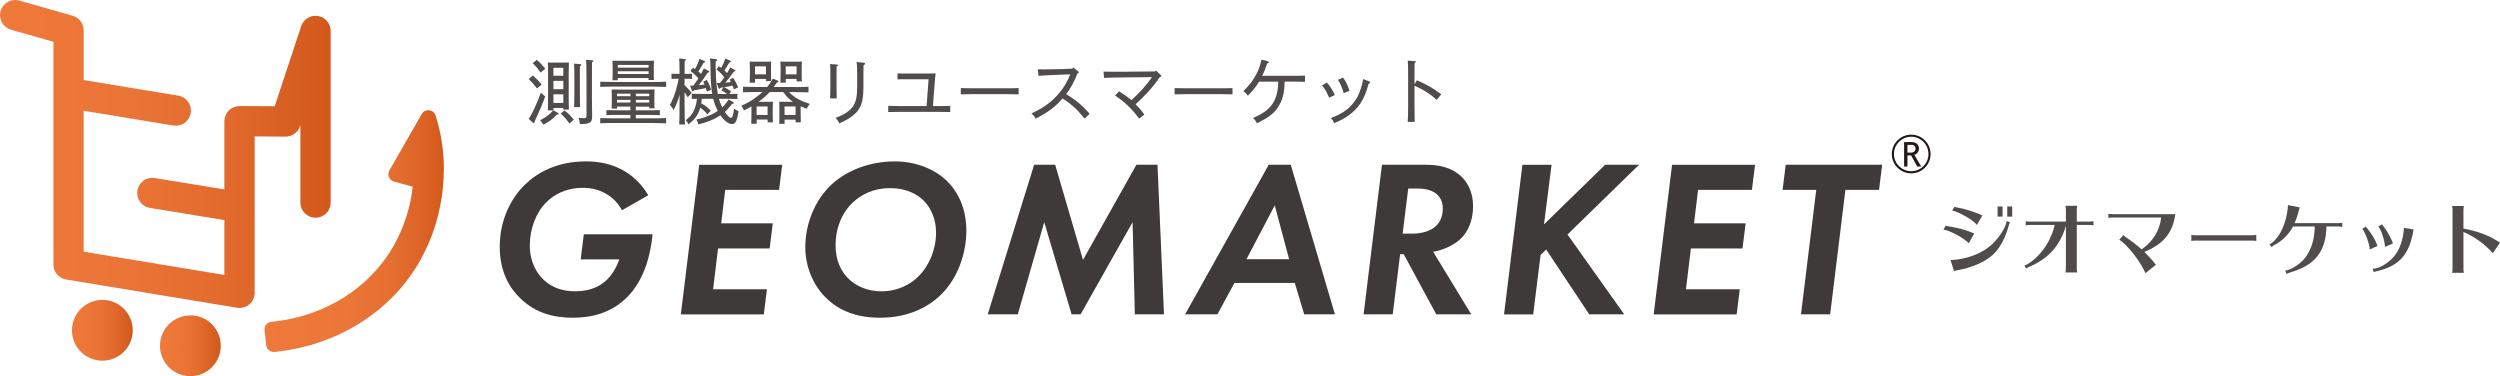 <?xml version="1.0" encoding="UTF-8"?>
<svg id="_レイヤー_2" data-name="レイヤー 2" xmlns="http://www.w3.org/2000/svg" xmlns:xlink="http://www.w3.org/1999/xlink" viewBox="0 0 750.09 112.86">
  <defs>
    <style>
      .cls-1 {
        fill: #3e3a39;
      }

      .cls-1, .cls-2, .cls-3, .cls-4, .cls-5, .cls-6, .cls-7 {
        stroke-width: 0px;
      }

      .cls-2 {
        fill: #231815;
      }

      .cls-3 {
        fill: url(#_名称未設定グラデーション_17-3);
      }

      .cls-4 {
        fill: url(#_名称未設定グラデーション_17-2);
      }

      .cls-5 {
        fill: #4f4c4b;
      }

      .cls-6 {
        fill: url(#_名称未設定グラデーション_16);
      }

      .cls-7 {
        fill: url(#_名称未設定グラデーション_17);
      }
    </style>
    <linearGradient id="_名称未設定グラデーション_17" data-name="名称未設定グラデーション 17" x1="0" y1="46.2" x2="99.21" y2="46.2" gradientUnits="userSpaceOnUse">
      <stop offset="0" stop-color="#ee793b"/>
      <stop offset=".37" stop-color="#eb7537"/>
      <stop offset=".68" stop-color="#e26a2d"/>
      <stop offset=".98" stop-color="#d3591c"/>
      <stop offset="1" stop-color="#d3581b"/>
    </linearGradient>
    <linearGradient id="_名称未設定グラデーション_17-2" data-name="名称未設定グラデーション 17" x1="21.58" y1="99.1" x2="39.83" y2="99.1" xlink:href="#_名称未設定グラデーション_17"/>
    <linearGradient id="_名称未設定グラデーション_17-3" data-name="名称未設定グラデーション 17" x1="47.99" y1="103.74" x2="66.24" y2="103.74" xlink:href="#_名称未設定グラデーション_17"/>
    <linearGradient id="_名称未設定グラデーション_16" data-name="名称未設定グラデーション 16" x1="79.36" y1="69.34" x2="133.19" y2="69.34" gradientUnits="userSpaceOnUse">
      <stop offset="0" stop-color="#ee793b"/>
      <stop offset=".46" stop-color="#ec7638"/>
      <stop offset=".71" stop-color="#e56e31"/>
      <stop offset=".91" stop-color="#da6123"/>
      <stop offset="1" stop-color="#d3581b"/>
    </linearGradient>
  </defs>
  <g id="_レイヤー_1-2" data-name="レイヤー 1">
    <g>
      <g>
        <g>
          <path class="cls-7" d="M95.39,4.8c-2.21-.36-4.34.94-5.03,3.06l-7.94,24.02-10.53-.06c-1.21,0-2.37.47-3.23,1.32-.86.85-1.34,2.01-1.34,3.22v20.47l-20.89-3.41c-2.48-.41-4.81,1.27-5.21,3.75-.41,2.48,1.27,4.81,3.75,5.21l22.35,3.65v16.47l-42.22-6.98v-42.29l26.91,4.43c.25.04.5.06.74.06,2.18,0,4.11-1.58,4.48-3.8.41-2.48-1.27-4.81-3.74-5.22l-28.38-4.67v-14.92c0-2.03-1.35-3.81-3.3-4.37L5.79.17C3.38-.51.86.88.18,3.3c-.69,2.41.71,4.92,3.12,5.61l12.72,3.63v66.84c0,2.22,1.61,4.12,3.8,4.48l51.31,8.48c.25.04.49.06.74.06,1.07,0,2.11-.38,2.94-1.08,1.02-.86,1.6-2.13,1.6-3.46v-46.93l9.26.06h.03c1.96,0,3.7-1.26,4.31-3.12l.12-.37v23.28c0,2.51,2.03,4.54,4.54,4.54s4.54-2.03,4.54-4.54V9.28c0-2.23-1.62-4.13-3.82-4.48Z"/>
          <path class="cls-4" d="M39.83,99.1c0,5.04-4.08,9.12-9.12,9.12s-9.12-4.08-9.12-9.12,4.08-9.12,9.12-9.12,9.12,4.08,9.12,9.12Z"/>
          <circle class="cls-3" cx="57.12" cy="103.74" r="9.12"/>
        </g>
        <path class="cls-6" d="M79.38,99.07c-.14-1.25.76-2.37,2.01-2.51l1.01-.11c14.79-1.65,28.42-9.81,35.74-22.77,3.13-5.53,5.01-11.56,5.69-17.67l-5.63-1.54c-.68-.19-1.23-.67-1.5-1.33-.27-.65-.22-1.39.13-2l9.71-16.93c.45-.78,1.32-1.23,2.22-1.13.12.01.23.03.35.06.74.2,1.34.76,1.58,1.51,1.65,5.23,2.48,10.61,2.5,16.07,0,0-.06,1.72-.1,2.56-.03.81-.15,2.6-.17,2.69-.74,7.95-3.12,15.79-7.27,22.89-8.84,15.14-24.88,24.67-42.3,26.62l-.97.11c-1.25.14-2.37-.76-2.51-2.01l-.5-4.52Z"/>
      </g>
      <g>
        <path class="cls-1" d="M175.19,70.29h20.6c-.47,5.11-2.09,13.33-7.61,18.85-4.98,4.98-10.97,6.19-16.36,6.19s-10.97-1.21-15.75-5.86c-3.16-3.03-6.13-7.87-6.13-15.41,0-8.08,3.37-14.61,7.61-18.71,3.63-3.5,9.42-6.93,18.31-6.93,3.57,0,7.81.61,11.91,3.16,2.49,1.55,4.91,3.9,6.73,7l-7.88,4.51c-1.21-2.22-2.83-3.77-4.51-4.78-2.15-1.35-4.58-1.95-7.27-1.95-5.18,0-8.75,2.15-10.97,4.37-3.1,3.1-4.91,8.01-4.91,12.86,0,5.32,2.29,8.48,3.9,10.1,3.03,3.03,6.73,3.7,9.62,3.7,2.56,0,6.12-.4,9.15-3.03,2.02-1.75,3.43-4.31,4.17-6.53h-11.58l.94-7.54Z"/>
        <path class="cls-1" d="M233.74,56.97h-16.15l-1.21,10.03h15.48l-.94,7.54h-15.48l-1.48,12.25h16.15l-.94,7.54h-24.9l5.52-44.89h24.9l-.94,7.54Z"/>
        <path class="cls-1" d="M284.02,54.21c3.36,3.23,5.92,8.28,5.92,14.94,0,7.13-2.69,14.2-7.2,18.84-3.57,3.7-9.62,7.34-18.71,7.34s-13.86-3.57-16.49-6.26c-3.7-3.77-5.92-9.22-5.92-14.87,0-7.4,3.1-14.34,7.74-18.71,4.71-4.44,11.71-7.07,19.11-7.07,6.39,0,11.98,2.36,15.55,5.79ZM275.53,82.95c3.23-3.16,5.32-8.08,5.32-13.12,0-4.04-1.48-7.34-3.57-9.49-1.95-2.02-5.32-3.9-10.23-3.9s-8.61,1.88-11.17,4.31c-3.43,3.23-5.18,7.94-5.18,12.79s1.82,7.94,3.57,9.76c2.42,2.56,6.06,4.11,10.23,4.11,4.51,0,8.35-1.82,11.04-4.44Z"/>
        <path class="cls-1" d="M310.26,49.43h6.33l8.35,28.54,16.02-28.54h6.33l1.95,44.89h-8.75l-.67-27.66-15.61,27.66h-2.69l-8.21-27.66-7.94,27.66h-9.02l13.93-44.89Z"/>
        <path class="cls-1" d="M388.47,84.9h-18.1l-5.11,9.42h-9.69l25.1-44.89h6.6l13.26,44.89h-9.22l-2.83-9.42ZM386.78,77.77l-4.31-16.15-8.48,16.15h12.79Z"/>
        <path class="cls-1" d="M427.64,49.43c3.43,0,7.88.47,11.17,3.9,1.55,1.61,3.16,4.31,3.16,8.61s-1.55,7.61-3.7,9.69c-2.02,1.95-5.32,3.43-8.28,3.9l11.44,18.78h-10.5l-9.76-18.04h-1.08l-2.22,18.04h-8.75l5.52-44.89h12.99ZM420.84,70.09h3.1c2.36,0,5.32-.67,7-2.36.81-.81,1.95-2.42,1.95-5.11,0-1.28-.27-3.03-1.82-4.37-1.08-.94-2.89-1.68-5.79-1.68h-2.76l-1.68,13.53Z"/>
        <path class="cls-1" d="M463.24,67.33l18.37-17.9h10.16l-21.47,20.93,17.03,23.96h-10.5l-12.92-19.45-1.68,1.62-2.22,17.84h-8.75l5.52-44.89h8.75l-2.29,17.9Z"/>
        <path class="cls-1" d="M525.63,56.97h-16.15l-1.21,10.03h15.48l-.94,7.54h-15.48l-1.48,12.25h16.15l-.94,7.54h-24.9l5.52-44.89h24.9l-.94,7.54Z"/>
        <path class="cls-1" d="M553.69,56.97l-4.58,37.35h-8.75l4.58-37.35h-10.1l.94-7.54h28.94l-.94,7.54h-10.1Z"/>
      </g>
      <g>
        <path class="cls-5" d="M159.87,22.64c1.2,1.05,1.75,1.62,2.65,2.74l-1.41,1.15c-.96-1.28-1.48-1.86-2.48-2.82l1.24-1.07ZM163.57,28.95c-1.05,2.87-1.5,3.93-2.76,6.59-.19.36-.28.58-.43.96l.02.17c0,.17-.09.28-.21.28-.09,0-.13-.02-.28-.15l-1.28-1.13c1-1.43,2.44-4.51,3.64-7.85l1.3,1.13ZM161.05,17.96c1.05.88,1.6,1.48,2.55,2.67l-1.43,1.13c-.81-1.22-1.33-1.82-2.35-2.78l1.24-1.03ZM166.05,33.12l1.28.71c.17.08.26.21.26.3,0,.19-.13.26-.56.3-1.28,1.35-2.18,2.03-3.98,2.97-.13-.21-.45-.66-.96-1.35,1.82-.92,2.67-1.58,3.89-2.93h-1.6c.04-.85.06-2.1.06-3.76v-7.21c0-1.73-.02-2.44-.06-3.4.41.02.75.04,1.26.04h3.79c.56,0,.81-.02,1.26-.04q-.04.68-.06,3.4v6.97c0,1.95.02,2.82.06,3.76h-1.67v-.47h-2.97v.71ZM169.02,22.73v-2.39h-2.97v2.39h2.97ZM166.05,26.77h2.97v-2.5h-2.97v2.5ZM166.05,30.88h2.97v-2.57h-2.97v2.57ZM169.34,33.14c1.2.88,1.69,1.35,2.8,2.78l-1.28,1.13c-.9-1.22-1.69-2.14-2.61-2.97l1.09-.94ZM174.07,19.24c.21.02.34.08.34.21s-.13.26-.41.43c-.02.66-.02,2.29-.02,3.66v4.23c0,1.93.02,3.44.06,4.38h-1.77c.04-.94.06-2.42.06-4.38v-4.23c0-2.33-.02-3.79-.09-4.45l1.82.15ZM177.71,18.09c.19.02.32.11.32.21,0,.13-.11.24-.41.41q0,.73-.02,5.52v5.37c0,.9.02,3.01.06,4.7v.66c0,1.03-.17,1.48-.71,1.8-.58.36-1.05.43-2.99.47-.06-.94-.11-1.22-.41-1.86.77.06,1.13.09,1.56.09.75,0,.86-.11.86-.88v-10.35c0-3.51-.04-5.63-.13-6.29l1.86.15Z"/>
        <path class="cls-5" d="M199.86,26.07c-1.13-.04-2.95-.09-4.26-.09h-11.25c-1.65,0-2.44.02-4.26.09v-1.56c1.11.04,3.04.09,4.26.09h11.25c1.73,0,2.78-.02,4.26-.09v1.56ZM190.77,33.1h3.81c1.37,0,1.99,0,3.4-.06v1.5c-.92-.04-2.42-.06-3.4-.06h-3.81v1.03h4.83c1.73,0,2.78-.02,4.26-.08v1.56c-1.13-.04-2.95-.09-4.26-.09h-11.25c-1.65,0-2.44.02-4.26.09v-1.56c1.11.04,3.04.08,4.26.08h4.79v-1.03h-3.79c-1.39,0-2.22,0-3.4.06v-1.5c.9.04,2.29.06,3.4.06h3.79v-1.11h-4.02v.6h-1.6c.02-.51.04-1.22.04-2.27v-1.6c0-.92,0-1.33-.04-1.88.75.02,1.39.04,2.35.04h8.17c1.05,0,1.52-.02,2.35-.04-.02.39-.06,1.2-.06,1.88v1.56c0,1.13.02,1.65.06,2.23h-1.6v-.51h-4.02v1.11ZM185.36,23.43v.66h-1.6c.04-.51.06-1.22.06-2.29v-1.69c0-.94-.02-1.35-.06-1.9.75.02,1.41.04,2.35.04h7.74c1.05,0,1.52,0,2.37-.04-.04.38-.06,1.22-.06,1.9v1.67c0,1.13,0,1.65.06,2.22h-1.63v-.58h-9.24ZM189.15,28.1h-4.02v.77h4.02v-.77ZM189.15,29.96h-4.02v.81h4.02v-.81ZM194.6,19.48h-9.24v.83h9.24v-.83ZM194.6,21.38h-9.24v.83h9.24v-.83ZM194.8,28.87v-.77h-4.02v.77h4.02ZM194.8,30.77v-.81h-4.02v.81h4.02Z"/>
        <path class="cls-5" d="M203.89,28.4c-.49,1.88-.88,2.8-1.8,4.68-.26-.64-.64-1.18-1.11-1.58.96-1.8,1.37-2.8,1.97-5,.36-1.39.53-2.05.66-2.87h-.45c-.56,0-1.24.02-1.69.04v-1.54c.47.02,1.24.04,1.69.04h.73c0-.83-.02-1.69-.02-2.52-.02-.71-.02-1.41-.11-2.1l1.75.17c.19,0,.3.09.3.21,0,.11-.11.24-.39.41,0,1.28,0,2.55-.02,3.83h.53c.47,0,1.24-.02,1.71-.04v1.54c-.45-.02-1.13-.04-1.71-.04h-.53v1.92c.79.71,1.5,1.48,2.12,2.33l-1.18,1.33c-.28-.53-.58-1.03-.94-1.52v3.4c0,2.8.04,4.88.11,6.25h-1.71c.06-1.39.09-3.49.09-6.25v-2.69ZM215.01,24.91c.36,0,.71-.02,1.01-.02.45-.56.9-1.11,1.3-1.69-.79-.98-1.37-1.6-2.37-2.37l.77-.96c.24.17.45.34.66.49.53-.92.96-1.88,1.24-2.78l1.43.6c.17.09.24.15.24.26,0,.13-.06.19-.49.36-.62,1.07-.98,1.63-1.45,2.33.28.26.56.53.79.81.56-.92.73-1.22.96-1.71l1.28.71c.21.09.26.15.26.24,0,.15-.11.24-.49.34-.81,1.18-1.5,2.07-2.52,3.27.58-.04,1.13-.11,1.69-.17-.15-.26-.28-.49-.41-.71l1.03-.6c.66.96,1.15,1.95,1.52,2.89l-1.26.64c-.15-.43-.28-.81-.41-1.15-.86.17-1.69.34-2.52.47.71.34,1.2.64,2.12,1.3l-.58.75c.81-.02,1.84-.04,2.44-.06v1.54c-.77-.02-2.16-.04-2.97-.04h-2.57c.21.75.45,1.41.98,2.57.71-.64,1.28-1.39,1.93-2.37l1.28.73c.15.08.24.19.24.3,0,.19-.13.26-.53.34-.73.96-1.39,1.71-2.14,2.37.68,1.01,1.43,1.77,1.86,1.77.39,0,.68-.92.92-2.74.6.39.79.49,1.35.73-.17,1.15-.45,2.29-.71,2.91-.3.66-.66.96-1.24.96-1.09,0-2.4-1.03-3.51-2.63-.24.17-.47.32-.73.47-1.63.96-3.19,1.56-5.84,2.27-.21-.66-.41-1.07-.64-1.46,2.52-.58,4.26-1.24,5.97-2.29l.45-.3c-.39-.75-.75-1.58-1.03-2.46-.13-.38-.24-.77-.34-1.18h-3.4c-.04.45-.11.9-.19,1.37,1.37.75,2.07,1.33,2.87,2.22l-1.01,1.07c-.71-.83-1.24-1.35-2.16-1.97-.6,2.14-1.67,3.59-3.53,4.96-.24-.53-.43-.83-.81-1.22,2.12-1.63,2.99-3.29,3.36-6.42-.56,0-1.11,0-1.56.02v-1.54c.81.04,2.03.06,2.97.06h3.17c-.34-1.95-.49-4.41-.53-8.19-.02-1.48-.04-2.07-.13-2.48l1.78.24c.24.04.34.11.34.24,0,.15-.13.28-.43.43v.6c-.02.64,0,1.43.04,2.35.04,2.63.26,4.92.62,6.82h2.74c-.62-.49-1.13-.83-1.67-1.09l.62-.92c-.28.04-.56.11-.86.15-.17.21-.28.3-.38.3-.13,0-.21-.11-.28-.3l-.51-1.43ZM212.08,27.48c-.11-.34-.19-.71-.32-1.05-1.18.26-2.35.47-3.55.68-.17.24-.28.3-.38.3-.13,0-.21-.11-.28-.3l-.49-1.41c.34-.02.66-.02,1.01-.04.49-.71.98-1.43,1.48-2.16-.73-.81-1.52-1.56-2.4-2.22l.77-.96c.19.13.41.26.6.38.56-.94,1.03-1.97,1.33-3.04l1.48.64c.17.09.24.15.24.24,0,.17-.11.21-.49.36-.64,1.09-1.03,1.73-1.56,2.52.28.23.56.49.83.75.28-.53.56-1.09.83-1.65l1.37.73c.17.08.26.17.26.24,0,.15-.09.24-.51.36-.96,1.48-1.63,2.42-2.63,3.7.58-.04,1.18-.11,1.75-.19-.13-.28-.28-.58-.43-.86l1.07-.51c.58.96,1.03,1.97,1.3,2.93l-1.26.56Z"/>
        <path class="cls-5" d="M238.32,26.13c1.73,0,2.78-.02,4.26-.09v1.67c-1.13-.04-2.95-.08-4.26-.08h-1.58c1.67,1.71,3.32,2.61,6.25,3.55-.47.51-.64.77-.94,1.45-.71-.26-1.28-.51-1.82-.75v2.61c0,1.13,0,1.67.04,2.22h-1.56v-.83h-3.31v1.26h-1.6c.04-.49.04-1.22.04-2.27v-2.46c0-.94,0-1.35-.04-1.9.47.04.9.04,1.54.04h2.59c-.56-.36-1.07-.79-1.54-1.24-.51-.53-.96-1.11-1.39-1.69h-4.06c-.86.94-1.78,1.78-3.36,2.93h2.78c.68,0,1.01,0,1.54-.04-.04.39-.06,1.22-.06,1.9v2.07c0,1.13.02,1.67.06,2.22h-1.58v-.83h-3.29v1.26h-1.63c.04-.49.06-1.22.06-2.27v-2.91c-.66.41-1.37.77-2.27,1.2-.36-.9-.43-1.01-.79-1.39,1.97-.9,3.16-1.6,4.77-2.82.6-.45,1.11-.88,1.58-1.33h-1.54c-1.67,0-2.46.02-4.28.08v-1.67c1.11.04,3.04.09,4.28.09h2.97c.6-.73,1.13-1.54,1.71-2.5l1.37.53c.21.08.32.19.32.32,0,.17-.11.24-.51.32-.32.49-.62.92-.92,1.33h6.18ZM226.53,23.69v1.11h-1.6c.04-.51.06-1.22.06-2.27v-2.16c0-.94-.02-1.35-.06-1.9.47.02.92.04,1.54.04h3.36c.71,0,1.01-.02,1.54-.04-.02.38-.04,1.22-.04,1.9v1.73c0,1.13,0,1.67.04,2.22h-1.56v-.64h-3.27ZM229.81,19.91h-3.27v2.4h3.27v-2.4ZM230.3,34.49v-2.55h-3.29v2.55h3.29ZM235.75,23.69v1.11h-1.6c.04-.51.06-1.22.06-2.27v-2.16c0-.94-.02-1.35-.06-1.9.47.02.92.04,1.54.04h3.36c.68,0,1.01-.02,1.54-.04-.02.38-.06,1.22-.06,1.9v1.82c0,1.13.02,1.65.06,2.23h-1.58v-.73h-3.25ZM238.7,34.49v-2.55h-3.31v2.55h3.31ZM239,19.91h-3.25v2.4h3.25v-2.4Z"/>
        <path class="cls-5" d="M251.05,19.37c.24,0,.36.08.36.21,0,.11-.11.24-.41.43v6.39c0,1.43,0,2.12.04,3.12h-1.97c.04-.98.06-1.71.06-3.12v-3.98c0-1.58,0-2.27-.06-3.21l1.97.15ZM259.19,18.82c.24.02.36.13.36.28,0,.17-.11.3-.45.47-.04.69-.04,1.03-.04,2.29v3.94c0,3.72-.39,5.56-1.58,7.25-1.01,1.43-2.82,2.74-5.67,3.96-.36-.81-.56-1.03-1.11-1.65,2.59-.94,4.49-2.16,5.39-3.7.75-1.28,1.09-2.78,1.09-5.65v-4.15c0-1.73-.04-2.37-.17-3.25l2.18.21Z"/>
        <path class="cls-5" d="M278.61,23.78h-7.21c-.9,0-1.26,0-2.12.02v-1.77c.6.04,1.41.04,2.12.04h5.62c2.22,0,2.95-.02,3.7-.04-.13,1.05-.17,1.58-.32,3.42l-.49,6.37h1.8c1.37,0,1.97,0,3.4-.06v1.86c-.92-.02-2.2-.06-3.4-.06h-11.81c-1.37,0-2.22.02-3.4.06v-1.86c.9.04,2.31.06,3.4.06h8.11l.6-8.04Z"/>
        <path class="cls-5" d="M305.63,28.31c-.92-.02-2.42-.06-3.4-.06h-10.56c-1.37,0-2.22.02-3.4.06v-1.88c.9.04,2.31.06,3.4.06h10.56c1.35,0,1.97,0,3.4-.06v1.88Z"/>
        <path class="cls-5" d="M311.36,20.8c.81,0,1.6.02,2.25.02.81,0,2.16-.02,4.17-.08l3.94-.13.3-.36,1.52,1.22c.09.09.15.15.15.24,0,.13-.11.21-.41.3-.96,2.48-1.92,4.3-3.4,6.22,2.74,1.65,4.88,3.42,7.06,5.92l-1.54,1.43c-2.2-2.76-3.87-4.3-6.61-6.03-2.18,2.52-4.23,4.06-8.04,6.05-.39-.77-.66-1.01-1.3-1.56,3.81-1.75,6.31-3.61,8.43-6.22,1.39-1.69,2.4-3.44,3.25-5.52l-3.42.13c-2.84.11-4.49.21-6.12.32l-.21-1.95Z"/>
        <path class="cls-5" d="M348.29,22.54c.11.11.15.19.15.28,0,.13-.11.21-.47.3-2.03,3.04-4.53,5.71-7.25,8.17,1.15,1.18,1.73,1.8,2.63,3.08l-1.58,1.22c-2.03-2.8-4.34-5.03-7.21-6.91l1.2-1.3c1.63,1.01,2.67,1.78,3.72,2.67,2.31-2.14,4.43-4.38,6.16-6.91l-8.34.09c-3.14.04-4.43.06-6.05.13l-.15-1.88c1.3.04,3.04.06,6.2.04l9.24-.09.3-.28,1.45,1.39Z"/>
        <path class="cls-5" d="M369.79,28.31c-.92-.02-2.42-.06-3.4-.06h-10.56c-1.37,0-2.22.02-3.4.06v-1.88c.9.04,2.31.06,3.4.06h10.56c1.35,0,1.97,0,3.4-.06v1.88Z"/>
        <path class="cls-5" d="M388.57,22.75c1.2,0,1.73-.02,2.97-.06v1.86c-1.05-.04-1.8-.06-2.97-.06h-3.14c-.04,3.55-.66,5.77-2.12,7.89-1.22,1.75-2.76,2.91-6.18,4.62-.32-.66-.68-1.13-1.18-1.6,3.06-1.33,4.71-2.57,5.82-4.21,1.24-1.84,1.71-4.06,1.75-6.69h-5.75c-.98,1.58-1.75,2.57-3.38,4.21-.49-.71-.73-.94-1.33-1.37,2.22-2.18,3.55-4.09,4.58-6.59.34-.88.56-1.58.86-2.87l1.9.51c.19.06.28.15.28.28,0,.15-.06.21-.49.36-.56,1.71-.88,2.48-1.48,3.72h9.86Z"/>
        <path class="cls-5" d="M398.79,29.32c-.75-1.75-1.13-2.44-2.14-3.72l1.48-.83c1.07,1.22,1.71,2.27,2.35,3.74l-1.69.81ZM410.81,24.42c.17.06.28.19.28.32,0,.19-.11.28-.47.41-1.01,3.7-2.01,5.56-3.7,7.46-1.45,1.63-3.81,3.23-6.61,4.34-.3-.7-.56-1.07-1-1.54,3.02-1.09,4.92-2.42,6.31-4,1.33-1.5,2.1-2.89,2.8-5.2.21-.71.43-1.58.58-2.48l1.82.69ZM402.96,23.28c.92,1.26,1.45,2.4,1.93,3.98l-1.73.68c-.45-1.56-.94-2.72-1.73-3.98l1.54-.68Z"/>
        <path class="cls-5" d="M424.46,18.34c.21.02.34.08.34.21s-.11.24-.38.41c-.02.86-.02,1.58-.02,4.28v2.03l.73-1.18c3.29,1.46,4.85,2.35,7.29,4.21l-1.35,1.65c-2.2-1.92-3.83-2.97-6.67-4.23v5.84c0,2.22.02,4.04.06,5h-2.1c.09-1.11.13-2.87.13-5v-8.32c0-2.8-.02-3.85-.11-5.05l2.07.15Z"/>
      </g>
      <g>
        <path class="cls-5" d="M590.71,72.96c-1.78-1.73-5.71-3.83-7.59-4.05l.64-1.21c.22.1.37.15,1.31.27,2.52.4,5.04,1.11,7.27,2.08l-1.63,2.92ZM585.22,78.03c5.41-.2,10.75-2.49,13.54-5.86,1.71-1.88,3.04-4.2,3.34-5.86l1.01.44c-.27.4-.32.52-.59,1.56-1.16,3.88-2.97,6.9-5.16,8.62-2.27,1.85-6.01,3.41-9.81,4.1l-.22.05c-.67.12-.86.17-1.06.25l-1.04-3.31ZM593.15,67.48c-1.14-1.46-5.31-3.88-7.44-4.32l.72-1.11c.35.12.44.15,1.33.32,2.17.4,4.97,1.29,7.02,2.27l-1.63,2.84ZM600.84,61.94v3.04h-1.48v-3.04h1.48ZM603.73,61.94v3.04h-1.48v-3.04h1.48Z"/>
        <path class="cls-5" d="M619.84,62.98c0-.44-.02-.67-.12-1.23h3.51c-.1.47-.12.82-.12,1.23v3.51h3.76c.42,0,.82-.05,1.24-.12v1.24c-.49-.1-.79-.12-1.24-.12h-3.76v13.02c0,.4.05.84.12,1.23h-3.51c.07-.44.12-.82.12-1.23v-12.8c-1.63,5.91-5.39,10.08-11.17,12.4-.22.07-.52.25-.79.45l-.49-.94c.64-.02,2.3-1.14,3.66-2.47,2.74-2.64,4.57-5.96,5.44-9.66h-7.46c-.44,0-.74.02-1.24.12v-1.24c.4.08.82.12,1.24.12h10.82v-3.51Z"/>
        <path class="cls-5" d="M633.83,65.25c-.44,0-.86.05-1.24.15v-1.26c.4.07.84.12,1.24.12h18.85c-.77,5.58-3.53,8.97-9.29,11.32.99.96,1.58,1.63,2.5,2.67.59.69.74.87.96,1.19l-3.14,2.52c-1.43-3.41-5.29-8.35-7.83-10.06l1.21-1.36c.12.17.49.47.87.72,1.68,1.14,2.99,2.13,4.62,3.56,3.36-2.32,5.41-5.68,5.86-9.56h-14.6Z"/>
        <path class="cls-5" d="M676.96,72.3c-.57-.1-.82-.12-1.14-.12h-17.22c-.47,0-.89.05-1.11.12v-1.83c.2.07.72.12,1.11.12h17.22c.32,0,.77-.05,1.14-.12v1.83Z"/>
        <path class="cls-5" d="M680.94,73.33c2.92-1.56,5.26-6.55,5.54-11.79l3.53.69c-.15.47-.27.87-.32,1.09-.32,1.33-.74,2.54-1.26,3.63h13.1c.4,0,.84-.05,1.24-.12v1.24c-.44-.07-.84-.12-1.24-.12h-3.51c-.12,7.41-3.41,11.61-10.72,13.74-.57.15-.94.32-1.21.52l-.44-.99c1.98-.32,4.97-2.32,6.18-4.15,1.75-2.5,2.62-5.41,2.67-9.12h-6.5c-1.24,2.35-3.29,4.38-5.58,5.54-.42.22-.62.37-.87.64l-.59-.79Z"/>
        <path class="cls-5" d="M711.02,74.84c-.02-1.51-1.51-5.56-2.25-6.15l1.04-.72c1.71,2,2.97,4.08,3.51,5.83l-2.3,1.04ZM711.88,80.62c2.2.1,5.78-2.32,7.31-4.94,1.14-1.73,2.05-5.04,2.05-7.31l2.94.47c-.1.37-.15.59-.22,1.11-1.33,6.75-4.37,9.93-10.92,11.44-.49.12-.64.17-.82.27l-.35-1.04ZM715.59,74.08c-.05-1.78-1.16-5.19-2-6.15l1.14-.62c.07.17.12.22.4.59,1.28,1.7,2.57,4.08,2.82,5.14l-2.35,1.04Z"/>
        <path class="cls-5" d="M735.73,81.83c.07-.44.12-.82.12-1.24v-17.54c0-.44-.02-.74-.12-1.24h3.51c-.07.4-.12.84-.12,1.24v5.53c3.63.64,7.27,1.9,9.66,3.41.42.25.69.42,1.01.62.1.07.12.1.3.2l-2.15,3.14c-2.52-2.79-5.54-4.97-8.82-6.35v11c0,.4.05.84.12,1.24h-3.51Z"/>
      </g>
    </g>
    <path class="cls-2" d="M573.43,52.01c-3.2,0-5.82-2.58-5.82-5.79s2.62-5.82,5.82-5.82,5.82,2.61,5.82,5.82-2.61,5.79-5.82,5.79ZM573.43,41.03c-2.85,0-5.18,2.33-5.18,5.18s2.33,5.16,5.18,5.16,5.18-2.3,5.18-5.16-2.33-5.18-5.18-5.18ZM575.23,49.95l-1.83-3.33h-1.1v3.35h-1v-7.35h2.23c1.51,0,2.24.96,2.24,1.94,0,.78-.47,1.58-1.39,1.91l2.06,3.49h-1.21ZM573.43,45.78c.85,0,1.31-.62,1.31-1.22,0-.56-.4-1.1-1.22-1.1h-1.22v2.33h1.14Z"/>
  </g>
</svg>